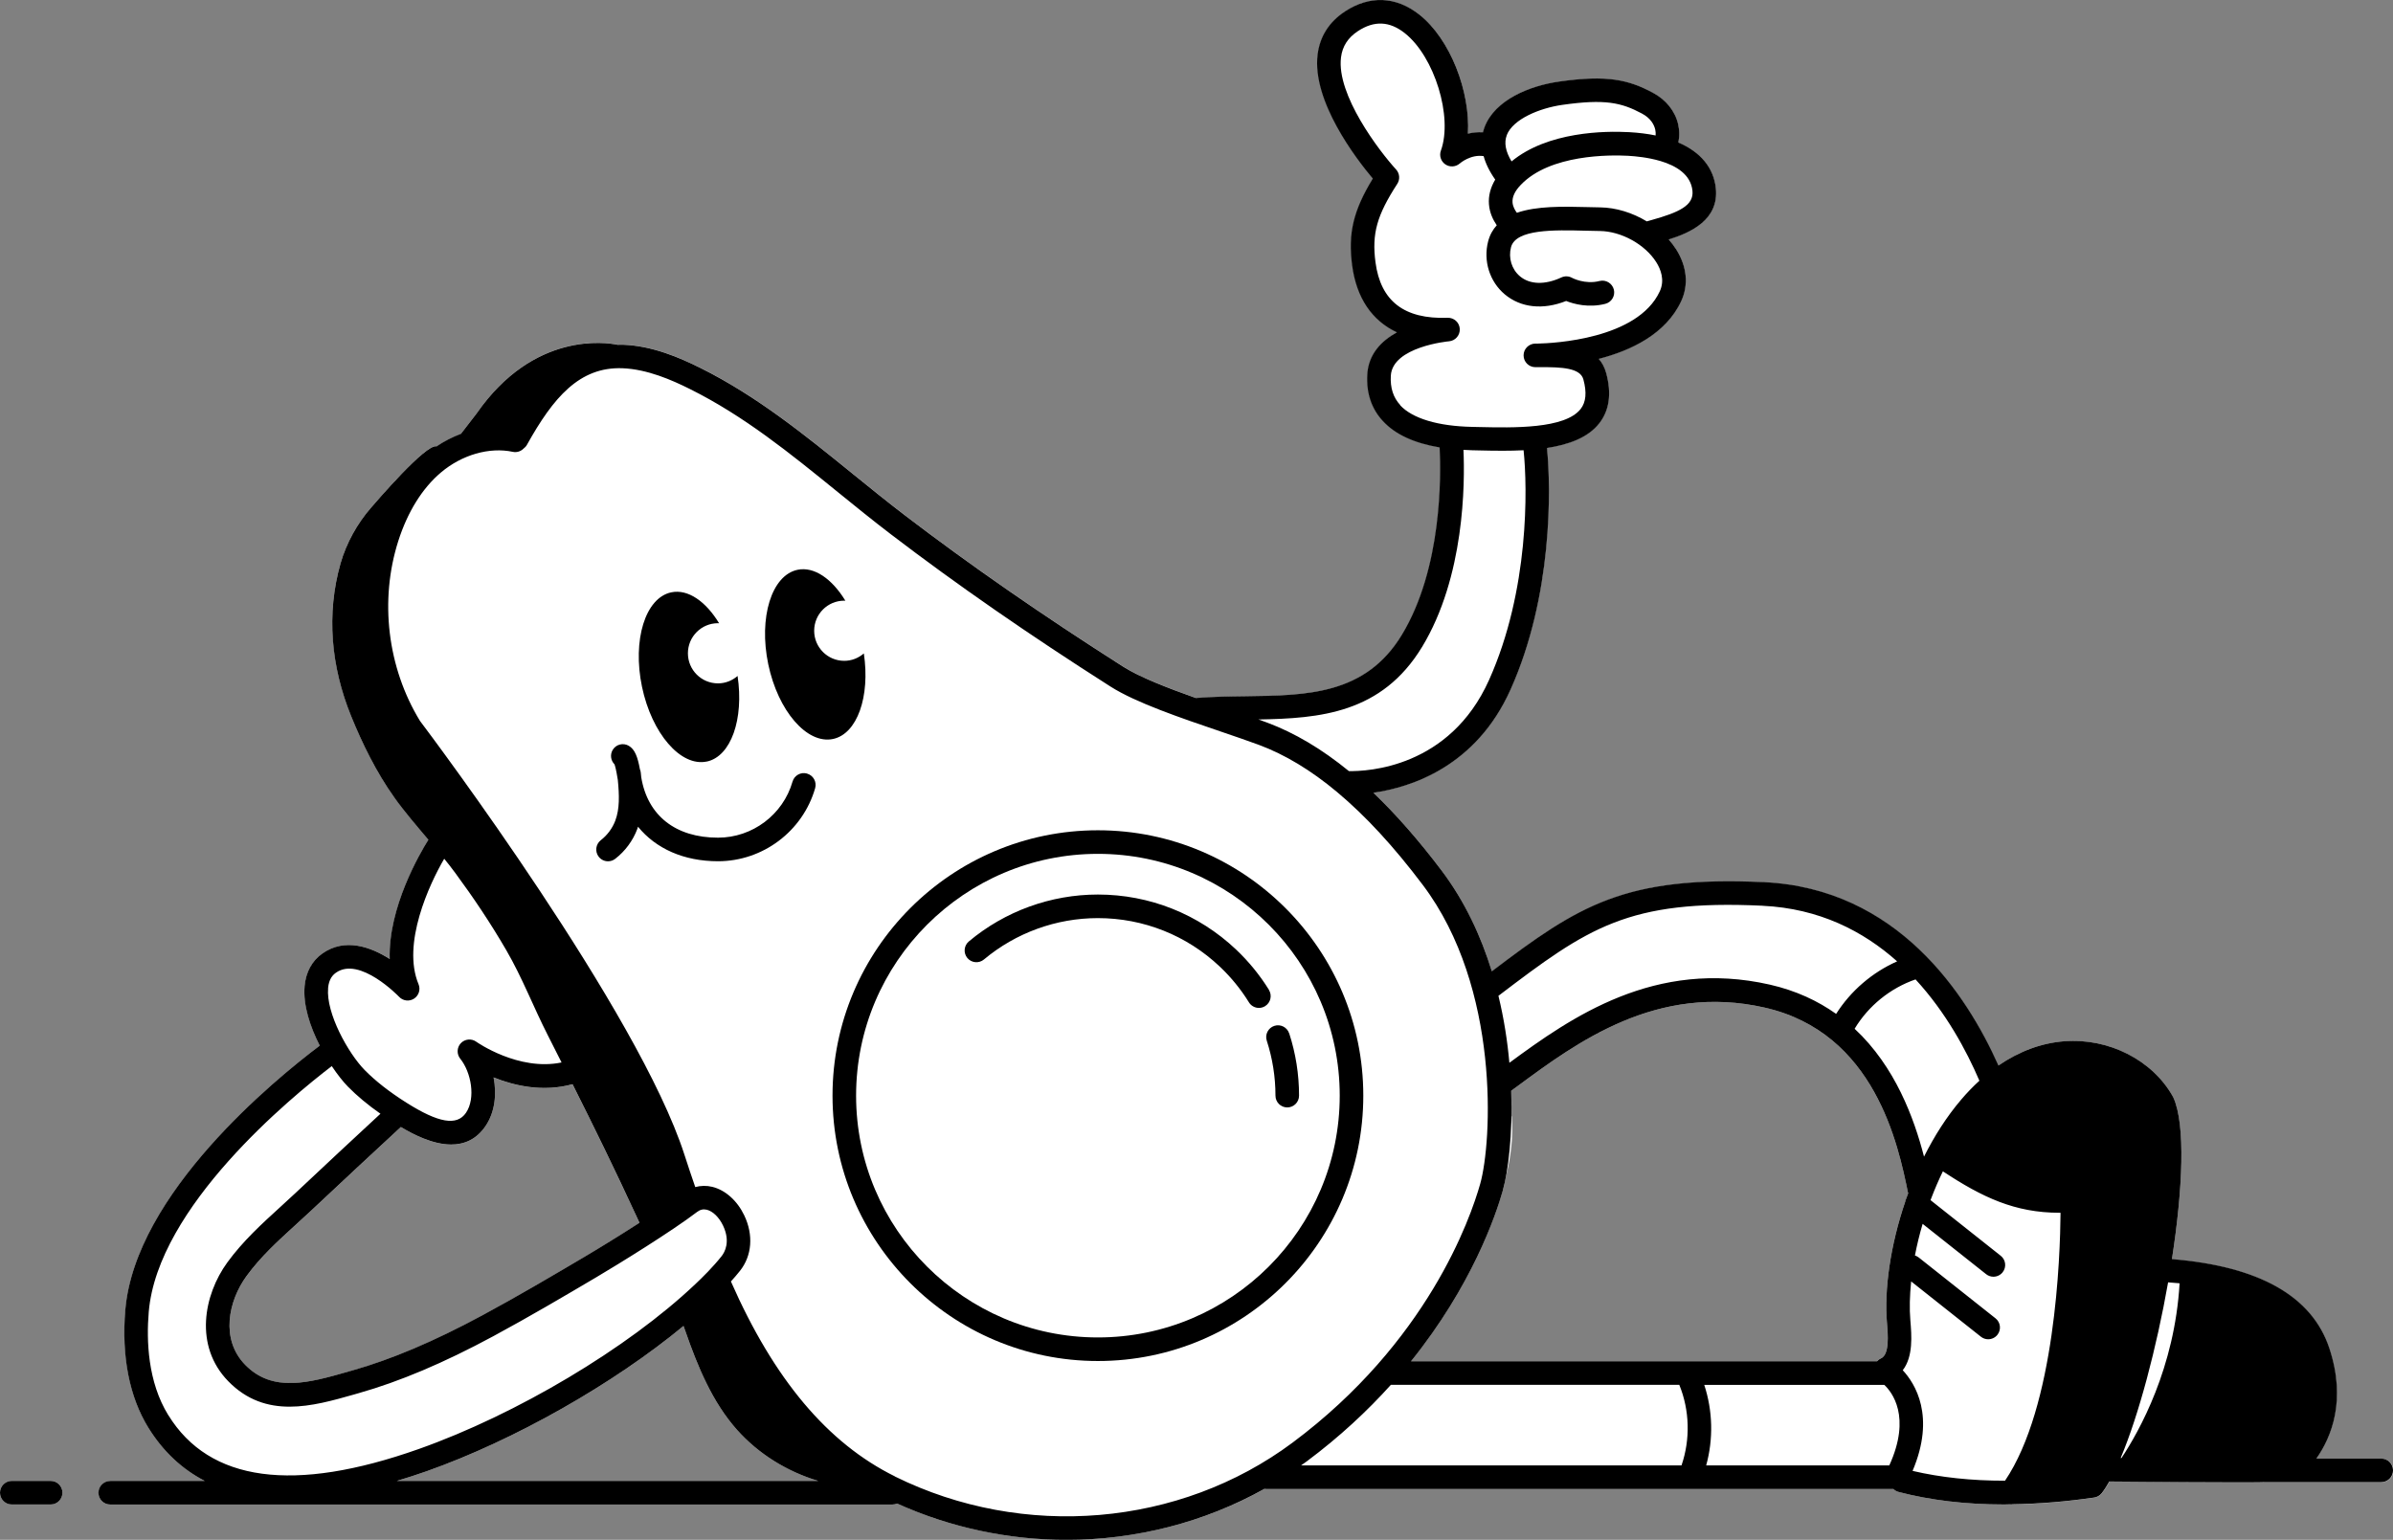 <?xml version="1.0" encoding="UTF-8"?><svg id="Layer_2" xmlns="http://www.w3.org/2000/svg" viewBox="0 0 485.2 312.23"><rect x="0" y="0" width="485.2" height="312.23" fill="#808080" stroke="none"/><defs><style>.cls-1{fill:#fff;}</style></defs><g id="Layer_1-2"><path class="cls-1" d="M482.81,295.77h-13.22c3.04-4.28,6.18-11.78,2.64-22.4-3.51-10.52-14.23-16.56-31.86-17.99,2.2-14.18,2.79-27.3.29-32.81-.03-.06-.06-.12-.09-.18-4.13-7.4-12.96-11.92-22-11.24-4.67.35-9.2,2.04-13.42,4.95-6.46-14.5-20.52-35.89-47.53-37.16-28.23-1.31-37.55,4.74-55.13,18.08-2.19-7.13-5.46-14.2-10.19-20.48-4.66-6.19-9.28-11.44-13.89-15.83,7.67-1.09,20.81-5.28,27.81-20.87,8.57-19.07,8.23-40.84,7.39-49.05,4.41-.66,8.35-2.08,10.63-5,2.05-2.62,2.51-6.04,1.38-10.17-.32-1.18-.86-2.13-1.54-2.89,6.49-1.66,13.65-4.99,16.77-11.71,1.52-3.29,1.17-6.99-1-10.42-.46-.73-.99-1.42-1.58-2.07,4.45-1.38,10.26-3.96,9.6-10.35-.43-4.16-3.1-7.34-7.61-9.27.25-1.19.25-2.46-.03-3.71-.62-2.68-2.43-4.94-5.1-6.36-4.88-2.6-9.17-3.66-19.04-2.25-5.87.84-12.88,3.68-14.98,9.13-.14.35-.26.74-.35,1.16-1.14-.08-2.2.05-3.15.29.55-8.48-3.53-19.2-9.82-24.17-4.69-3.7-10.02-3.93-15.02-.65-3.21,2.11-5.07,5.04-5.53,8.69-1.18,9.45,7.87,21.19,11.2,25.15-3.98,6.52-5.05,11.14-4.2,17.59.87,6.61,4.03,11.23,9.14,13.58-3.13,1.7-5.83,4.36-6.07,8.54-.22,3.77.85,6.94,3.15,9.44,2.5,2.71,6.38,4.48,11.51,5.33.28,5.47.59,24.48-7.69,38.1-7.38,12.13-19.21,12.28-31.73,12.44-3.27.04-6.63.09-9.94.36-5.75-2.03-11.51-4.27-14.86-6.4-16.48-10.5-30.94-20.52-44.19-30.64-3.61-2.76-7.21-5.67-10.68-8.49-9.54-7.74-19.39-15.74-30.84-21.44-4.16-2.07-9.69-4.48-15.62-4.71-.4-.02-.77,0-1.16.01-2.28-.48-17-2.79-28.6,13.91l-3.24,4.21c-1.67.63-3.29,1.46-4.82,2.49h0c-1.83-.78-10.63,9.28-12.89,11.88-.21.24-.36.42-.45.52-.7.8-1.36,1.65-1.98,2.54-1.86,2.67-3.34,5.69-4.21,8.75-.55,1.94-.96,3.89-1.24,5.84s-.43,3.91-.44,5.87c-.01,1.3.03,2.61.13,3.91.05.65.11,1.3.19,1.95.15,1.3.36,2.59.61,3.87.13.64.27,1.28.42,1.92.62,2.56,1.43,5.08,2.44,7.56,1.15,2.84,2.45,5.72,3.9,8.52,1.09,2.1,2.27,4.15,3.54,6.09.42.65.86,1.28,1.3,1.9.51.71,1.04,1.42,1.58,2.12.2.26.4.51.61.77.34.44.69.87,1.04,1.31.26.32.53.65.8.97.3.36.6.72.9,1.08.41.48.82.97,1.23,1.45.2.24.4.48.61.72.07.08.13.15.19.23-1.68,2.68-8.17,13.72-7.84,24.18-3.82-2.43-9.05-4.36-13.65-1.11-2.1,1.48-3.35,3.77-3.6,6.6-.35,3.85,1.11,8.25,3.07,12.08-9.09,6.85-37.43,29.99-39.43,53.6-.79,9.38.82,17.62,4.66,23.85,2.96,4.79,6.78,8.4,11.46,10.82h-19.17c-1.32,0-2.39,1.07-2.39,2.39s1.07,2.39,2.39,2.39h158.58c.34,0,.65-.08.95-.21,10.92,4.94,22.68,7.37,34.36,7.37,14,0,27.9-3.5,40.15-10.35.13.02.27.05.41.05h127.12c.28.27.63.48,1.04.59,6.46,1.69,13.62,2.54,21.4,2.54,5.75,0,11.85-.46,18.25-1.39.61-.09,1.16-.41,1.54-.89.52-.66,1.05-1.49,1.58-2.42,11.87.11,19.96.16,25.49.16,2.16,0,3.93,0,5.38-.02.17.04.34.06.52.06h23.71c1.32,0,2.39-1.07,2.39-2.39s-1.07-2.39-2.39-2.39ZM70.47,278.18c-7.8,2.22-15.18,4.31-20.77-1.43-5.04-5.17-3.39-12.93.26-17.95,2.86-3.93,6.36-7.12,10.07-10.5,1.03-.94,2.06-1.88,3.08-2.83,6.37-5.99,12.69-11.86,18.17-16.93,2.47,1.48,6.43,3.55,10.2,3.55,2.57,0,5.07-.96,6.95-3.72,1.94-2.84,2.3-6.5,1.65-9.88,4.19,1.69,10.01,3.05,16.01,1.38,4.43,8.82,8.78,17.71,12.91,26.68.22.47.44.95.66,1.42-4,2.58-8.25,5.19-11.16,6.91-6.37,3.76-13.58,8.02-20.75,11.88-9.76,5.26-18.38,8.91-26.33,11.16l-.95.27ZM80.46,300.29c1.97-.59,3.98-1.23,6.05-1.96,17.89-6.33,37.91-17.74,52.08-29.46.13.35.26.71.38,1.06,2.47,7.1,5.43,14.36,10.49,20.03,4.38,4.9,10.18,8.45,16.47,10.33h-85.48ZM382.58,268.13c.22,2.59.54,6.51-1.21,7.31-.32.14-.58.35-.8.59h-94.49c12.32-15.3,17.18-29.51,18.65-34.73.22-.77.43-1.72.63-2.79,1.01-4.02,1.49-8.18,1.17-12.11-.03-.03-.04-.07-.07-.1.03-1.63.01-3.35-.05-5.12l1.38-1.01c11.9-8.78,28.18-20.82,50.03-15.85,22.06,5.02,26.96,27.28,29.02,37.4,0,.13,0,.25.01.38-3.43,9.39-4.85,19.01-4.26,26.03Z"/><path class="cls-1" d="M10.27,300.29H2.39C1.07,300.29,0,301.36,0,302.67s1.07,2.39,2.39,2.39h7.88c1.32,0,2.39-1.07,2.39-2.39s-1.07-2.39-2.39-2.39Z"/><path d="M482.81,295.77h-13.16c3.04-4.3,6.16-11.81,2.63-22.42-3.51-10.54-14.25-16.59-31.9-18.03,2.19-14.16,2.78-27.26.29-32.76-.03-.06-.06-.12-.09-.18-4.13-7.4-12.96-11.92-22-11.24-4.65.35-9.17,2.03-13.38,4.92-6.47-14.51-20.54-35.92-47.57-37.18-28.26-1.31-37.57,4.74-55.15,18.08-2.19-7.11-5.45-14.16-10.18-20.43-4.65-6.16-9.25-11.4-13.84-15.78,7.69-1.1,20.81-5.32,27.8-20.89,8.56-19.05,8.23-40.77,7.4-49.02,4.4-.67,8.33-2.09,10.61-5.01,2.06-2.63,2.52-6.07,1.39-10.21-.32-1.16-.83-2.09-1.5-2.85,6.48-1.67,13.61-5.01,16.72-11.71,1.53-3.3,1.17-7.02-1.01-10.48-.45-.71-.96-1.38-1.53-2.02,4.46-1.39,10.22-3.99,9.56-10.38-.43-4.17-3.1-7.36-7.6-9.29.24-1.18.24-2.45-.04-3.69-.63-2.7-2.45-4.97-5.13-6.4-4.89-2.6-9.19-3.67-19.07-2.25-5.88.84-12.91,3.69-15.02,9.16-.13.34-.25.72-.35,1.12-1.1-.07-2.13.05-3.06.28.52-8.49-3.56-19.18-9.84-24.14-4.71-3.72-10.06-3.95-15.08-.65-3.22,2.12-5.09,5.06-5.55,8.73-1.18,9.45,7.83,21.17,11.19,25.16-3.98,6.51-5.04,11.14-4.19,17.6.87,6.59,4,11.2,9.08,13.58-3.1,1.7-5.77,4.37-6.01,8.53-.22,3.78.85,6.97,3.17,9.47,2.5,2.71,6.37,4.48,11.5,5.34.28,5.53.55,24.49-7.68,38.03-7.36,12.11-19.18,12.26-31.69,12.42-3.31.04-6.71.09-10.06.36-5.71-2.02-11.41-4.24-14.73-6.35-16.48-10.5-30.94-20.52-44.19-30.64-3.61-2.76-7.21-5.67-10.68-8.49-9.54-7.74-19.39-15.74-30.84-21.44-4.16-2.07-9.69-4.48-15.62-4.71-.4-.02-.77,0-1.16.01-2.28-.48-17-2.78-28.6,13.91l-3.19,4.14c-1.71.64-3.37,1.49-4.93,2.54-2.13-.6-12.26,11.25-13.28,12.42-2.79,3.19-5.02,7.2-6.19,11.29-2.94,10.33-1.91,21.01,2.11,30.92,2.3,5.67,5.19,11.54,8.74,16.51,2.13,2.99,4.55,5.8,6.95,8.63-1.68,2.68-8.17,13.72-7.84,24.18-3.82-2.43-9.05-4.36-13.65-1.11-2.1,1.48-3.35,3.77-3.6,6.6-.35,3.85,1.11,8.25,3.07,12.08-9.1,6.85-37.43,29.99-39.43,53.6-.79,9.38.82,17.62,4.66,23.85,2.96,4.79,6.78,8.4,11.46,10.82h-19.17c-1.32,0-2.39,1.07-2.39,2.39s1.07,2.39,2.39,2.39h158.58c.34,0,.67-.07.96-.2,10.92,4.93,22.67,7.37,34.34,7.37,14,0,27.89-3.5,40.14-10.35.14.02.28.04.42.04h127.12c.28.27.63.48,1.04.59,6.46,1.69,13.62,2.54,21.4,2.54.42,0,.85-.02,1.27-.03.05,0,.09.02.14.02.09,0,.17-.02.26-.03,5.26-.08,10.79-.52,16.58-1.36.61-.09,1.16-.41,1.54-.89.51-.65,1.03-1.46,1.54-2.37,11.82.11,19.89.16,25.43.16,2.41,0,4.31,0,5.86-.03.04,0,.08.01.13.01h23.71c1.32,0,2.39-1.07,2.39-2.39s-1.07-2.39-2.39-2.39ZM401.33,219.15c-1.27,1.16-2.5,2.43-3.69,3.83-2.95,3.46-5.45,7.41-7.53,11.56-2.01-7.77-5.84-18.27-14.07-25.93,2.79-4.65,7.23-8.24,12.35-10.01,6.15,6.67,10.31,14.39,12.95,20.55ZM357.4,183.67c11.46.54,20.39,5.14,27.26,11.27-5.05,2.24-9.41,5.98-12.37,10.65-3.71-2.63-8.12-4.72-13.43-5.93-23.29-5.29-40.28,6.61-52.82,15.85-.39-4.35-1.09-8.94-2.22-13.58,18.17-13.82,26.23-19.56,53.57-18.27ZM304.73,241.3c1.05-3.72,1.99-11.13,1.68-20.12l1.38-1.01c11.9-8.78,28.18-20.82,50.03-15.85,22.26,5.06,27.05,27.68,29.07,37.67-.13.37-.27.73-.4,1.1-.09.19-.15.38-.19.58-3.03,8.89-4.26,17.84-3.71,24.47.22,2.59.54,6.51-1.21,7.31-.32.14-.58.35-.8.59h-94.49c12.32-15.3,17.18-29.51,18.65-34.73ZM336.63,32.64c3.2.95,6.19,2.73,6.53,6.04.31,2.97-2.7,4.38-8.34,5.95-.32.09-.62.17-.92.26-2.89-1.75-6.23-2.8-9.47-2.84-.9-.01-1.84-.03-2.8-.06-4.69-.12-10.05-.24-14.07,1.16-.4-.53-.81-1.26-.88-2.09-.09-1.11.46-2.31,1.65-3.55,5.94-6.25,18.15-6.11,21.75-5.92,1.6.09,4.12.34,6.53,1.05,0,0,.02,0,.03,0ZM305.5,27.42c1.27-3.3,6.72-5.5,11.24-6.15,8.68-1.24,12-.47,16.15,1.74,1.85.98,2.5,2.31,2.72,3.26.09.4.11.81.08,1.2-1.64-.34-3.43-.56-5.35-.67-4.9-.27-16.51-.14-23.86,5.93-1.22-2.02-1.55-3.8-.97-5.31ZM283.91,82.14c-1.42-1.54-2.05-3.49-1.91-5.96.34-5.88,11.67-6.97,11.78-6.97,1.29-.1,2.27-1.22,2.2-2.52-.07-1.3-1.16-2.29-2.47-2.25-8.8.32-13.58-3.38-14.62-11.26-.76-5.79.27-9.5,4.42-15.9.59-.91.49-2.11-.24-2.91-3.43-3.75-12.12-15.15-11.17-22.73.28-2.25,1.4-3.99,3.43-5.33,3.3-2.17,6.41-2.03,9.5.41,6.03,4.76,9.79,17.01,7.32,23.83-.37,1.02,0,2.16.9,2.78.9.61,2.1.54,2.92-.17.1-.09,2.24-1.91,4.85-1.5.39,1.44,1.13,3.03,2.35,4.76-.97,1.62-1.41,3.31-1.27,5.03.14,1.74.84,3.15,1.58,4.23-.79.87-1.39,1.92-1.74,3.23-1.04,3.96.28,8.19,3.37,10.78,3.26,2.72,7.74,3.2,12.44,1.34,1.57.62,4.55,1.44,7.94.58,1.28-.33,2.05-1.63,1.73-2.9-.33-1.28-1.63-2.05-2.9-1.73-2.97.76-5.54-.63-5.55-.63-.67-.38-1.49-.42-2.19-.09-3.32,1.54-6.38,1.46-8.39-.23-1.68-1.41-2.39-3.72-1.82-5.9.97-3.71,8.82-3.51,15.12-3.35.98.02,1.95.05,2.87.06,4.36.05,9.18,2.71,11.46,6.32.91,1.44,1.77,3.63.71,5.92-4.5,9.71-21.59,10.52-24.71,10.59h-.53c-1.31.02-2.37,1.08-2.37,2.39s1.05,2.38,2.36,2.39c.1,0,.41,0,.9,0,4.48-.03,8.22.15,8.86,2.47.72,2.65.54,4.61-.55,6.01-3.18,4.06-13.68,3.82-20.64,3.66l-1.35-.03c-6.93-.14-12.12-1.7-14.61-4.39ZM288.31,131.23c8.67-14.27,8.72-33.22,8.42-40.01.56.03,1.11.07,1.7.08l1.34.03c1.56.04,3.23.07,4.94.07,1.39,0,2.8-.03,4.21-.1.8,7.63,1.17,28.38-7.01,46.6-8,17.81-24.69,18.53-28.41,18.46-5.49-4.48-10.99-7.75-16.57-9.83-.56-.21-1.16-.42-1.77-.64,12.45-.21,24.98-1.23,33.16-14.68ZM66.52,200.37c.17-1.91,1-2.7,1.6-3.13,4.81-3.4,12.72,4.8,12.79,4.88.79.85,2.07,1.01,3.04.38.97-.63,1.36-1.86.91-2.93-3.42-8.2,2.19-20.29,5.21-25.44.77.95,1.53,1.92,2.25,2.9,3.71,5.03,7.19,10.23,10.33,15.64,3.25,5.59,5.51,11.54,8.43,17.27.93,1.83,1.86,3.67,2.78,5.5-8.72,1.82-17.2-4.13-17.29-4.2-.97-.7-2.31-.57-3.13.29-.82.87-.87,2.22-.12,3.15,2.21,2.73,3.18,8,1.16,10.97-1.84,2.7-5.56,2.06-12.07-2.05-3.48-2.2-6.25-4.37-8.47-6.62-3.33-3.39-7.87-11.55-7.41-16.61ZM100.07,218.47c4.19,1.69,10.01,3.05,16.02,1.38,4.43,8.82,8.78,17.71,12.91,26.68.22.47.44.95.66,1.42-4,2.58-8.25,5.19-11.16,6.91-6.37,3.76-13.58,8.02-20.75,11.88-9.76,5.26-18.38,8.91-26.33,11.16l-.95.27c-7.8,2.22-15.18,4.31-20.77-1.43-5.04-5.17-3.39-12.93.26-17.95,2.86-3.93,6.36-7.12,10.07-10.5,1.03-.94,2.06-1.88,3.08-2.83,6.37-5.99,12.69-11.86,18.17-16.93,2.47,1.48,6.43,3.55,10.2,3.55,2.57,0,5.07-.96,6.95-3.72,1.94-2.84,2.3-6.5,1.65-9.88ZM34.12,286.96c-4.17-6.76-4.45-15.12-3.96-20.94,1.8-21.32,28.84-43.52,37.11-49.84,1.16,1.73,2.31,3.18,3.26,4.15,1.86,1.89,4.04,3.71,6.61,5.51-5.27,4.88-11.27,10.46-17.3,16.14-1,.94-2.01,1.86-3.02,2.78-3.72,3.39-7.57,6.9-10.72,11.22-4.8,6.59-6.79,16.95.18,24.1,7.59,7.78,17.1,5.08,25.5,2.69l.94-.27c8.3-2.35,17.23-6.12,27.3-11.55,7.25-3.91,14.51-8.19,20.91-11.97,4.47-2.64,15.33-9.34,20.4-13.22.62-.48,1.27-.62,1.96-.46,1.24.3,2.51,1.53,3.31,3.21,1.57,3.29.32,5.44-.29,6.21-1.76,2.22-3.8,4.23-5.38,5.72-13.66,12.94-36.17,26.36-56.01,33.38-25.36,8.98-42.45,6.67-50.79-6.86ZM80.46,300.29c1.97-.59,3.98-1.23,6.05-1.96,17.89-6.33,37.91-17.74,52.08-29.46.13.35.26.71.38,1.06,2.47,7.1,5.43,14.36,10.49,20.03,4.37,4.89,10.16,8.45,16.44,10.33h-85.45ZM181.44,299.37c-13.63-6.73-24.51-19.68-33.24-39.52.63-.7,1.25-1.41,1.85-2.17,2.42-3.06,2.75-7.26.86-11.22-1.42-2.99-3.85-5.16-6.5-5.8-1.16-.28-2.33-.25-3.44.05-.73-2.12-1.46-4.29-2.19-6.55-9.32-28.94-51-84.5-53.62-87.97-6.6-10.8-8.25-24.44-4.4-36.5,1.88-5.88,4.86-10.68,8.63-13.87,4.25-3.6,9.84-5.21,14.58-4.2.82.18,1.64-.1,2.19-.66.27-.2.51-.45.68-.76,5.33-9.57,10.64-15.86,19.38-15.53,5.02.2,9.95,2.36,13.68,4.22,10.97,5.47,20.2,12.95,29.96,20.88,3.5,2.84,7.12,5.78,10.79,8.58,13.36,10.2,27.92,20.3,44.52,30.87,5.11,3.26,14.27,6.37,22.35,9.12,2.84.97,5.52,1.88,7.73,2.7,5.29,1.97,10.54,5.13,15.81,9.53.03.02.05.05.08.07,5.72,4.78,11.47,11.01,17.34,18.8,15.77,20.91,14.02,52.17,11.65,60.59-2.02,7.17-10.75,32.15-38.05,52.5-22.89,17.06-54.55,19.75-80.64,6.86ZM340.93,297.15h-77.13c.38-.27.76-.53,1.14-.81,6.71-5,12.34-10.28,17.07-15.53h58.48c2.11,5.16,2.26,11.06.45,16.33ZM383.07,297.15h-37.13c1.48-5.33,1.34-11.08-.39-16.33h36.51c1.51,1.42,5.54,6.42,1.01,16.33ZM406.53,300.25c-6.79.01-13.05-.66-18.74-1.99,4.7-11.09.51-17.72-1.99-20.41,2.14-2.78,1.8-7.05,1.54-10.12-.2-2.35-.13-5.03.16-7.89l14.14,11.21c.44.35.96.52,1.48.52.7,0,1.4-.31,1.87-.9.82-1.03.65-2.54-.39-3.35l-15.57-12.34c-.23-.18-.49-.31-.76-.4.4-2.1.92-4.25,1.56-6.41l12.87,10.2c.44.35.96.52,1.48.52.7,0,1.4-.31,1.87-.9.82-1.03.65-2.54-.39-3.35l-14.23-11.28c.03-.07.05-.14.08-.21.03-.07.06-.14.08-.21.7-1.83,1.48-3.65,2.35-5.43.03.02.05.04.07.06,7.94,5.23,14.54,8.35,23.56,8.35h.22c-.07,8.8-1.06,39.3-11.28,54.37ZM430.15,295.65c-.06,0-.11,0-.17,0,3.67-8.69,7.27-22.3,9.62-35.62.7.05,1.49.11,2.33.19-1,17.15-8.14,29.94-11.78,35.43Z"/><path d="M222.61,168.36c-29.67,0-53.81,24.14-53.81,53.81s24.14,53.81,53.81,53.81,53.81-24.14,53.81-53.81-24.14-53.81-53.81-53.81ZM222.61,271.2c-27.04,0-49.03-22-49.03-49.03s22-49.03,49.03-49.03,49.03,22,49.03,49.03-22,49.03-49.03,49.03Z"/><path d="M257.3,200.73c-1.86-3-4.11-5.76-6.68-8.19-7.6-7.19-17.55-11.15-28.01-11.15-9.56,0-18.85,3.38-26.17,9.51-1.01.85-1.14,2.35-.3,3.36.85,1.01,2.35,1.14,3.36.3,6.46-5.41,14.66-8.39,23.1-8.39,9.24,0,18.02,3.49,24.73,9.84,2.27,2.15,4.26,4.58,5.9,7.24.45.73,1.23,1.13,2.03,1.13.43,0,.86-.12,1.25-.36,1.12-.69,1.47-2.17.77-3.29Z"/><path d="M261.39,209.55c-.41-1.25-1.75-1.94-3.01-1.53-1.25.41-1.94,1.75-1.53,3.01,1.16,3.59,1.76,7.33,1.76,11.14,0,1.32,1.07,2.39,2.39,2.39s2.39-1.07,2.39-2.39c0-4.31-.67-8.55-1.99-12.62Z"/><path d="M143.29,154.43c4.93-1.03,7.57-8.62,6.26-17.36-1.07.92-2.44,1.5-3.97,1.5-3.37,0-6.1-2.73-6.1-6.1s2.73-6.1,6.1-6.1c.08,0,.15.02.23.02-2.69-4.43-6.32-6.99-9.7-6.28-5.26,1.1-7.92,9.67-5.94,19.15,1.98,9.47,7.85,16.26,13.12,15.16Z"/><path d="M175.15,132.5c-1.07.92-2.44,1.5-3.97,1.5-3.37,0-6.1-2.73-6.1-6.1s2.73-6.1,6.1-6.1c.08,0,.15.02.23.02-2.69-4.43-6.32-6.99-9.7-6.28-5.26,1.1-7.92,9.67-5.94,19.15,1.98,9.47,7.85,16.26,13.12,15.16,4.93-1.03,7.57-8.62,6.26-17.36Z"/><path d="M163.64,156.86c-1.26-.37-2.59.37-2.95,1.64-1.92,6.69-8.13,11.36-15.1,11.36-8.6,0-14.28-4.46-15.57-12.24-.03-.33-.07-.67-.1-.98-.02-.23-.09-.44-.17-.65-.47-2.55-1.03-4.04-2.26-4.76-1.14-.67-2.6-.29-3.27.85-.56.96-.38,2.15.37,2.9.13.32.35,1.12.66,3.07l.02.12c.3,3.08.39,5.84-.51,8.23-.58,1.55-1.63,2.96-2.94,3.97-1.04.81-1.23,2.31-.43,3.35.47.61,1.18.93,1.89.93.51,0,1.03-.16,1.46-.5,2.03-1.57,3.58-3.67,4.48-6.06.06-.15.09-.3.14-.45,3.63,4.45,9.29,7,16.23,7,9.09,0,17.18-6.09,19.69-14.82.36-1.27-.37-2.59-1.64-2.95Z"/><path d="M10.27,300.29H2.39c-1.32,0-2.39,1.07-2.39,2.39s1.07,2.39,2.39,2.39h7.88c1.32,0,2.39-1.07,2.39-2.39s-1.07-2.39-2.39-2.39Z"/></g></svg>